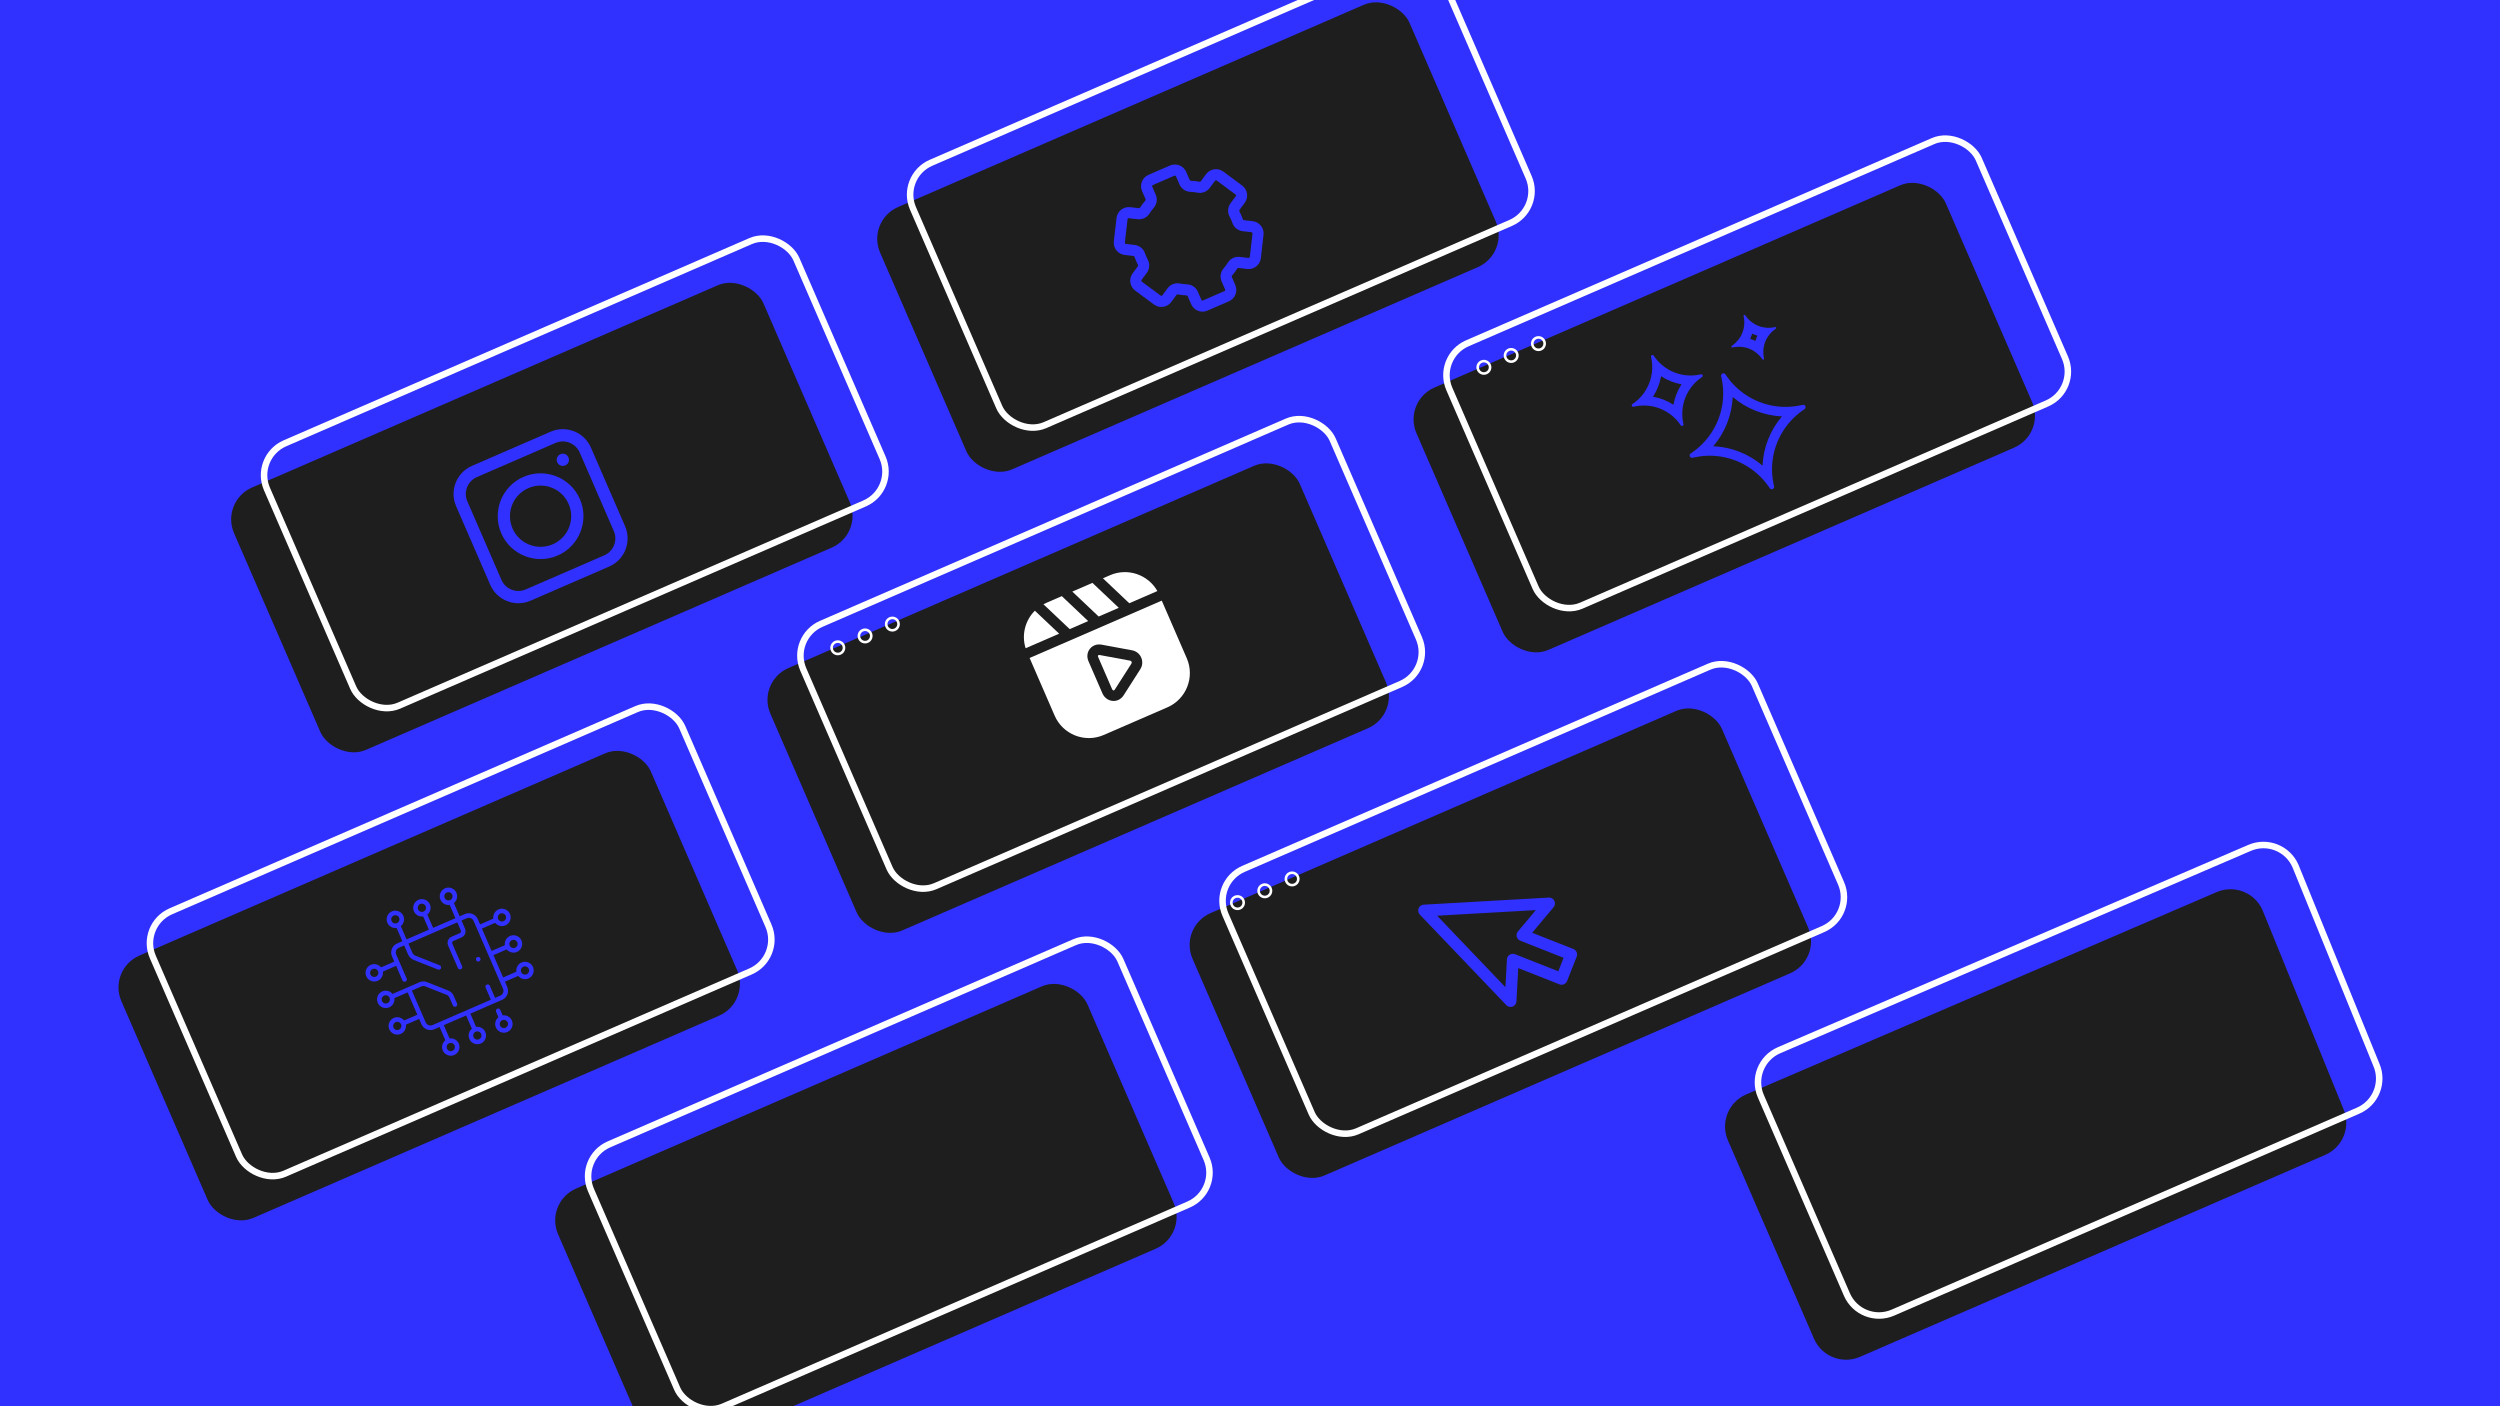 <?xml version="1.0" encoding="UTF-8" standalone="no"?>
<svg
   viewBox="0 0 1920 1080"
   version="1.1"
   id="svg4"
   sodipodi:docname="best-ai-video-generator-tools-featured-image.svg"
   inkscape:export-filename="wickedbackground.svg"
   inkscape:export-xdpi="96"
   inkscape:export-ydpi="96"
   inkscape:version="1.3.2 (091e20ef0f, 2023-11-25)"
   xmlns:inkscape="http://www.inkscape.org/namespaces/inkscape"
   xmlns:sodipodi="http://sodipodi.sourceforge.net/DTD/sodipodi-0.dtd"
   xmlns="http://www.w3.org/2000/svg"
   xmlns:svg="http://www.w3.org/2000/svg">
  <defs
     id="defs4" />
  <sodipodi:namedview
     id="namedview4"
     pagecolor="#ffffff"
     bordercolor="#000000"
     borderopacity="0.25"
     inkscape:showpageshadow="2"
     inkscape:pageopacity="0.0"
     inkscape:pagecheckerboard="0"
     inkscape:deskcolor="#d1d1d1"
     inkscape:zoom="0.21065889"
     inkscape:cx="958.89614"
     inkscape:cy="538.7857"
     inkscape:window-width="1578"
     inkscape:window-height="996"
     inkscape:window-x="0"
     inkscape:window-y="0"
     inkscape:window-maximized="1"
     inkscape:current-layer="g4" />
  <g
     transform="          rotate(0 960 540)           translate(-0 -0)          scale(1)        "
     id="g4">
    <rect
       width="1920"
       height="1080"
       fill="rgb(184, 171, 255)"
       id="rect1"
       style="fill:#3131ff;fill-opacity:1" />
    <rect
       class="cls-7"
       x="-220.73"
       y="715.79"
       width="443.25"
       height="219.68"
       rx="26.66"
       ry="26.66"
       transform="rotate(-23.47)"
       id="rect2"
       style="fill:#1e1e1e;stroke-width:0px" />
    <rect
       class="cls-3"
       x="-185.053"
       y="694.233"
       width="443.25"
       height="219.68"
       rx="26.66"
       ry="26.66"
       transform="rotate(-23.47)"
       id="rect3"
       style="fill:none;stroke:#ffffff;stroke-width:5px;stroke-miterlimit:10" />
    <rect
       class="cls-7"
       x="324.399"
       y="711.747"
       width="443.25"
       height="219.68"
       rx="26.66"
       ry="26.66"
       transform="rotate(-23.47)"
       id="rect4"
       style="fill:#1e1e1e;stroke-width:0px" />
    <rect
       class="cls-3"
       x="361.107"
       y="690.663"
       width="443.25"
       height="219.68"
       rx="26.66"
       ry="26.66"
       transform="rotate(-23.47)"
       id="rect5"
       style="fill:none;stroke:#ffffff;stroke-width:5px;stroke-miterlimit:10" />
    <circle
       class="cls-4"
       cx="643.425"
       cy="497.506"
       r="4.76"
       id="circle5"
       style="fill:none;stroke:#ffffff;stroke-width:2px;stroke-miterlimit:10" />
    <circle
       class="cls-4"
       cx="664.385"
       cy="488.406"
       r="4.76"
       id="circle6"
       style="fill:none;stroke:#ffffff;stroke-width:2px;stroke-miterlimit:10" />
    <circle
       class="cls-4"
       cx="685.335"
       cy="479.306"
       r="4.76"
       id="circle7"
       style="fill:none;stroke:#ffffff;stroke-width:2px;stroke-miterlimit:10" />
    <rect
       class="cls-7"
       x="865.327"
       y="711.748"
       width="443.25"
       height="219.68"
       rx="26.66"
       ry="26.66"
       transform="rotate(-23.47)"
       id="rect7"
       style="fill:#1e1e1e;stroke-width:0px" />
    <rect
       class="cls-3"
       x="902.029"
       y="690.655"
       width="443.25"
       height="219.68"
       rx="26.66"
       ry="26.66"
       transform="rotate(-23.47)"
       id="rect8"
       style="fill:none;stroke:#ffffff;stroke-width:5px;stroke-miterlimit:10" />
    <circle
       class="cls-4"
       cx="1139.625"
       cy="282.096"
       r="4.76"
       id="circle8"
       style="fill:none;stroke:#ffffff;stroke-width:2px;stroke-miterlimit:10" />
    <circle
       class="cls-4"
       cx="1160.585"
       cy="272.996"
       r="4.76"
       id="circle9"
       style="fill:none;stroke:#ffffff;stroke-width:2px;stroke-miterlimit:10" />
    <circle
       class="cls-4"
       cx="1181.545"
       cy="263.896"
       r="4.76"
       id="circle10"
       style="fill:none;stroke:#ffffff;stroke-width:2px;stroke-miterlimit:10" />
    <rect
       class="cls-7"
       x="15.613"
       y="1013.508"
       width="443.25"
       height="219.68"
       rx="26.66"
       ry="26.66"
       transform="rotate(-23.47)"
       id="rect10"
       style="fill:#1e1e1e;stroke-width:0px" />
    <rect
       class="cls-3"
       x="52.31"
       y="992.424"
       width="443.25"
       height="219.68"
       rx="26.66"
       ry="26.66"
       transform="rotate(-23.47)"
       id="rect11"
       style="fill:none;stroke:#ffffff;stroke-width:5px;stroke-miterlimit:10" />
    <rect
       class="cls-7"
       x="546.825"
       y="1013.512"
       width="443.25"
       height="219.68"
       rx="26.66"
       ry="26.66"
       transform="rotate(-23.47)"
       id="rect12"
       style="fill:#1e1e1e;stroke-width:0px" />
    <rect
       class="cls-3"
       x="583.522"
       y="992.428"
       width="443.25"
       height="219.68"
       rx="26.66"
       ry="26.66"
       transform="rotate(-23.47)"
       id="rect13"
       style="fill:none;stroke:#ffffff;stroke-width:5px;stroke-miterlimit:10" />
    <circle
       class="cls-4"
       cx="950.405"
       cy="693.216"
       r="4.76"
       id="circle13"
       style="fill:none;stroke:#ffffff;stroke-width:2px;stroke-miterlimit:10" />
    <circle
       class="cls-4"
       cx="971.365"
       cy="684.126"
       r="4.76"
       id="circle14"
       style="fill:none;stroke:#ffffff;stroke-width:2px;stroke-miterlimit:10" />
    <circle
       class="cls-4"
       cx="992.325"
       cy="675.026"
       r="4.76"
       id="circle15"
       style="fill:none;stroke:#ffffff;stroke-width:2px;stroke-miterlimit:10" />
    <path
       class="cls-7"
       d="m 1785.795,886.936 -357.33,155.12 c -13.6,5.91 -29.42,-0.34 -35.32,-13.94 l -66.09,-152.25 c -5.91,-13.6 0.34,-29.42 13.94,-35.32 l 361.35,-155.39 c 13.6,-5.91 29.42,0.34 35.32,13.94 l 62.07,152.52 c 5.91,13.6 -0.34,29.42 -13.94,35.32 z"
       id="path15"
       style="fill:#1e1e1e;stroke-width:0px" />
    <path
       class="cls-3"
       d="m 1811.075,852.976 -357.33,155.12 c -13.6,5.91 -29.42,-0.34 -35.32,-13.94 l -66.09,-152.25 c -5.91,-13.6 0.34,-29.42 13.94,-35.32 l 361.35,-155.39 c 13.6,-5.91 29.42,0.34 35.32,13.94 l 62.07,152.52 c 5.91,13.6 -0.34,29.42 -13.94,35.32 z"
       id="path16"
       style="fill:none;stroke:#ffffff;stroke-width:5px;stroke-miterlimit:10" />
    <rect
       class="cls-7"
       x="1.786"
       y="420.51"
       width="443.25"
       height="219.68"
       rx="26.66"
       ry="26.66"
       transform="rotate(-23.47)"
       id="rect16"
       style="fill:#1e1e1e;stroke-width:0px" />
    <rect
       class="cls-3"
       x="38.493"
       y="399.436"
       width="443.25"
       height="219.68"
       rx="26.66"
       ry="26.66"
       transform="rotate(-23.47)"
       id="rect17"
       style="fill:none;stroke:#ffffff;stroke-width:5px;stroke-miterlimit:10" />
    <rect
       class="cls-7"
       x="542.723"
       y="420.525"
       width="443.25"
       height="219.68"
       rx="26.66"
       ry="26.66"
       transform="rotate(-23.47)"
       id="rect18"
       style="fill:#1e1e1e;stroke-width:0px" />
    <rect
       class="cls-3"
       x="579.42"
       y="399.441"
       width="443.25"
       height="219.68"
       rx="26.66"
       ry="26.66"
       transform="rotate(-23.47)"
       id="rect19"
       style="fill:none;stroke:#ffffff;stroke-width:5px;stroke-miterlimit:10" />
    <g
       id="g20"
       transform="translate(366.315,218.176)">
      <path
         class="cls-6"
         d="M 56.58,113.37 -3.83,139.6 c -11.91,5.17 -17.38,19.03 -12.21,30.94 l 26.23,60.41 c 5.17,11.91 19.03,17.38 30.94,12.21 l 60.41,-26.23 c 11.91,-5.17 17.38,-19.03 12.21,-30.94 L 87.52,125.58 C 82.35,113.67 68.49,108.2 56.58,113.37 Z m 48.54,76.37 c 3.09,7.12 -0.21,15.47 -7.33,18.57 l -60.41,26.23 c -7.12,3.09 -15.47,-0.21 -18.57,-7.33 L -7.42,166.8 c -3.09,-7.12 0.21,-15.47 7.33,-18.57 L 60.32,122 c 7.12,-3.09 15.47,0.21 18.57,7.33 z"
         id="path19"
         style="fill:#3131ff;stroke-width:0px" />
      <path
         class="cls-6"
         d="m 35.74,148.06 c -16.66,7.23 -24.32,26.66 -17.09,43.32 7.23,16.66 26.66,24.32 43.32,17.09 16.66,-7.23 24.32,-26.66 17.09,-43.32 C 71.83,148.49 52.4,140.83 35.74,148.06 Z m 22.48,51.78 c -11.91,5.17 -25.77,-0.3 -30.94,-12.21 -5.17,-11.91 0.3,-25.77 12.21,-30.94 11.91,-5.17 25.77,0.3 30.94,12.21 5.17,11.91 -0.3,25.77 -12.21,30.94 z"
         id="path20"
         style="fill:#3131ff;stroke-width:0px" />
      <circle
         class="cls-6"
         cx="65.95"
         cy="134.95"
         r="4.7"
         id="circle20"
         style="fill:#3131ff;stroke-width:0px" />
    </g>
    <path
       class="cls-5"
       d="m 1330.835,266.836 c 2.08,-0.47 4.19,-0.62 6.25,-0.47 0.92,0.07 1.82,0.19 2.72,0.37 2.49,0.5 4.88,1.44 7.04,2.78 0.78,0.48 1.52,1.01 2.24,1.59 1.61,1.3 3.04,2.84 4.24,4.61 0.05,0.07 0.1,0.15 0.15,0.22 0.44,0.67 1.48,0.22 1.3,-0.56 -0.02,-0.09 -0.04,-0.17 -0.06,-0.26 -0.47,-2.08 -0.62,-4.19 -0.47,-6.25 0.07,-0.92 0.19,-1.82 0.37,-2.72 0.5,-2.49 1.44,-4.88 2.78,-7.04 0.48,-0.78 1.01,-1.52 1.59,-2.24 1.3,-1.61 2.84,-3.04 4.61,-4.24 0.07,-0.05 0.15,-0.1 0.22,-0.15 0.67,-0.44 0.22,-1.48 -0.56,-1.3 -0.09,0.02 -0.17,0.04 -0.26,0.06 -2.08,0.47 -4.19,0.62 -6.25,0.47 -0.92,-0.07 -1.82,-0.19 -2.72,-0.37 -2.49,-0.5 -4.88,-1.44 -7.04,-2.78 -0.78,-0.48 -1.52,-1.01 -2.24,-1.59 -1.61,-1.3 -3.04,-2.84 -4.24,-4.61 -0.05,-0.07 -0.1,-0.15 -0.15,-0.22 -0.44,-0.67 -1.48,-0.22 -1.3,0.56 0.02,0.09 0.04,0.17 0.06,0.26 0.47,2.08 0.62,4.19 0.47,6.25 -0.07,0.92 -0.19,1.82 -0.37,2.72 -0.5,2.49 -1.44,4.88 -2.78,7.04 -0.48,0.78 -1.01,1.52 -1.59,2.24 -1.3,1.61 -2.84,3.04 -4.61,4.24 -0.07,0.05 -0.15,0.1 -0.22,0.15 -0.67,0.44 -0.22,1.48 0.56,1.3 0.09,-0.02 0.17,-0.04 0.26,-0.06 z m 17.29,-5 c -1.3,-0.63 -2.64,-1.16 -4.02,-1.59 0.63,-1.3 1.16,-2.64 1.59,-4.02 1.3,0.63 2.65,1.16 4.02,1.59 -0.63,1.3 -1.16,2.64 -1.59,4.02 z m -87.54,49.65 c -1.86,0.1 -3.72,0.36 -5.58,0.78 -0.14,0.03 -0.27,0.06 -0.41,0.09 -1.23,0.29 -1.95,-1.35 -0.89,-2.05 0.12,-0.08 0.23,-0.16 0.35,-0.23 1.57,-1.07 3.03,-2.26 4.38,-3.54 0.8,-0.77 1.57,-1.57 2.28,-2.41 4.98,-5.8 7.86,-13.12 8.19,-20.75 0.05,-1.1 0.04,-2.21 -0.02,-3.32 -0.1,-1.86 -0.36,-3.72 -0.78,-5.58 -0.03,-0.14 -0.06,-0.27 -0.09,-0.41 -0.29,-1.23 1.35,-1.95 2.05,-0.89 0.08,0.12 0.16,0.23 0.23,0.35 1.07,1.57 2.26,3.03 3.54,4.38 0.77,0.8 1.57,1.57 2.41,2.28 5.8,4.98 13.12,7.86 20.75,8.19 1.1,0.05 2.21,0.04 3.32,-0.02 1.86,-0.1 3.72,-0.36 5.58,-0.78 0.14,-0.03 0.27,-0.06 0.41,-0.09 1.23,-0.29 1.95,1.35 0.89,2.05 -0.12,0.08 -0.23,0.16 -0.35,0.23 -1.57,1.07 -3.03,2.26 -4.38,3.54 -0.8,0.77 -1.57,1.57 -2.28,2.41 -4.98,5.8 -7.86,13.12 -8.19,20.75 -0.05,1.1 -0.04,2.21 0.02,3.32 0.1,1.86 0.36,3.72 0.78,5.58 0.03,0.14 0.06,0.27 0.09,0.41 0.29,1.23 -1.35,1.95 -2.05,0.89 -0.08,-0.12 -0.16,-0.23 -0.23,-0.35 -1.07,-1.57 -2.26,-3.03 -3.54,-4.38 -0.77,-0.8 -1.57,-1.57 -2.41,-2.28 -5.8,-4.98 -13.12,-7.86 -20.75,-8.19 -1.1,-0.05 -2.21,-0.04 -3.32,0.02 z m 8.9,-6.81 c 5.61,0.97 10.98,3.08 15.74,6.21 0.97,-5.61 3.08,-10.98 6.21,-15.74 -5.61,-0.97 -10.98,-3.08 -15.74,-6.21 -0.97,5.61 -3.08,10.98 -6.21,15.74 z m 35.5,45.91 c -1.25,0.18 -2.5,0.41 -3.75,0.68 -0.19,0.04 -0.39,0.09 -0.58,0.13 h -0.06 c 0,0 -0.08,0.03 -0.08,0.03 -0.12,0.03 -0.26,0.06 -0.53,0.12 l -0.09,0.02 c -1.98,0.45 -3.12,-2.17 -1.44,-3.31 l 0.08,-0.05 c 0.23,-0.15 0.35,-0.23 0.45,-0.3 l 0.07,-0.05 0.05,-0.03 c 0.17,-0.11 0.33,-0.22 0.49,-0.34 1.05,-0.73 2.07,-1.48 3.06,-2.27 0.84,-0.67 1.67,-1.37 2.46,-2.08 12.9,-11.58 19.62,-28.6 18.1,-45.87 -0.09,-1.07 -0.22,-2.14 -0.38,-3.2 -0.18,-1.25 -0.41,-2.5 -0.68,-3.75 -0.04,-0.19 -0.09,-0.39 -0.13,-0.58 v -0.06 c 0,0 -0.03,-0.08 -0.03,-0.08 -0.03,-0.12 -0.06,-0.25 -0.12,-0.52 v 0 c 0,0 -0.02,-0.1 -0.02,-0.1 -0.45,-1.98 2.17,-3.12 3.31,-1.44 l 0.05,0.08 c 0.15,0.23 0.23,0.35 0.3,0.45 l 0.05,0.07 0.03,0.05 c 0.11,0.17 0.22,0.33 0.34,0.49 0.73,1.05 1.48,2.07 2.27,3.06 0.67,0.84 1.37,1.67 2.08,2.46 11.58,12.9 28.6,19.62 45.87,18.1 1.07,-0.09 2.14,-0.22 3.2,-0.38 1.25,-0.18 2.5,-0.41 3.75,-0.68 0.19,-0.04 0.39,-0.09 0.58,-0.13 h 0.06 c 0,0 0.08,-0.03 0.08,-0.03 l 0.13,-0.03 0.4,-0.09 0.09,-0.02 c 1.98,-0.45 3.12,2.17 1.44,3.31 l -0.08,0.05 -0.26,0.17 -0.19,0.12 -0.07,0.05 -0.05,0.03 c -0.17,0.11 -0.33,0.22 -0.49,0.34 -1.05,0.73 -2.07,1.48 -3.06,2.27 -0.84,0.67 -1.67,1.37 -2.46,2.08 -12.9,11.58 -19.62,28.6 -18.1,45.87 0.09,1.07 0.22,2.14 0.38,3.2 0.18,1.25 0.41,2.5 0.68,3.75 0.04,0.19 0.09,0.39 0.13,0.58 v 0.06 c 0,0 0.03,0.08 0.03,0.08 0.03,0.12 0.06,0.25 0.12,0.52 l 0.02,0.1 c 0.45,1.98 -2.17,3.12 -3.31,1.44 l -0.05,-0.08 c -0.15,-0.23 -0.23,-0.35 -0.3,-0.45 l -0.05,-0.07 -0.03,-0.05 c -0.11,-0.17 -0.22,-0.33 -0.34,-0.49 -0.73,-1.05 -1.48,-2.07 -2.27,-3.06 -0.67,-0.84 -1.37,-1.67 -2.08,-2.46 -11.58,-12.9 -28.6,-19.62 -45.87,-18.1 -1.07,0.09 -2.14,0.22 -3.2,0.38 z m 10.82,-7.89 c 13.9,0.62 27.23,5.88 37.82,14.92 0.62,-13.9 5.88,-27.23 14.92,-37.82 -13.9,-0.62 -27.23,-5.88 -37.82,-14.92 -0.62,13.9 -5.88,27.23 -14.92,37.82 z"
       id="path21"
       style="fill:#3131ff;fill-rule:evenodd;stroke-width:0px" />
    <g
       id="g23"
       transform="translate(366.315,218.176)">
      <path
         class="cls-6"
         d="m 12.64,515.38 10.18,-4.42 c 1.84,2.29 5.06,3.18 7.89,1.95 3.39,-1.47 4.94,-5.42 3.47,-8.8 -1.47,-3.38 -5.42,-4.94 -8.8,-3.47 -2.83,1.23 -4.38,4.18 -3.96,7.09 l -10.18,4.42 -7.45,-17.16 10.18,-4.42 c 1.84,2.29 5.06,3.18 7.89,1.95 3.39,-1.47 4.94,-5.42 3.47,-8.8 -1.47,-3.38 -5.42,-4.94 -8.8,-3.47 -2.83,1.23 -4.38,4.18 -3.96,7.09 l -10.18,4.42 -1.76,-4.05 c -1.65,-3.8 -6.08,-5.55 -9.88,-3.9 l -4.05,1.76 -4.42,-10.18 c 2.29,-1.84 3.18,-5.06 1.95,-7.88 -1.47,-3.39 -5.42,-4.94 -8.8,-3.47 -3.38,1.47 -4.94,5.42 -3.47,8.8 1.23,2.83 4.18,4.38 7.09,3.96 l 4.42,10.18 -17.16,7.45 -4.42,-10.18 c 2.29,-1.84 3.18,-5.06 1.95,-7.89 -1.47,-3.39 -5.42,-4.94 -8.8,-3.47 -3.39,1.47 -4.94,5.42 -3.47,8.8 1.23,2.83 4.18,4.38 7.09,3.96 l 4.42,10.18 -17.16,7.45 -4.42,-10.18 c 2.29,-1.84 3.18,-5.06 1.95,-7.89 -1.47,-3.39 -5.42,-4.94 -8.8,-3.47 -3.39,1.47 -4.94,5.42 -3.47,8.8 1.23,2.83 4.18,4.38 7.09,3.96 l 4.42,10.18 -4.05,1.76 c -3.8,1.65 -5.55,6.08 -3.9,9.88 l 1.76,4.05 -10.18,4.42 c -1.84,-2.29 -5.06,-3.18 -7.88,-1.95 -3.39,1.47 -4.94,5.42 -3.47,8.8 1.47,3.38 5.42,4.94 8.8,3.47 2.83,-1.23 4.38,-4.18 3.96,-7.09 l 10.18,-4.42 4.86,11.19 c 0.39,0.89 1.43,1.3 2.32,0.91 0.89,-0.39 1.3,-1.43 0.91,-2.32 l -8.02,-18.47 c -0.87,-2.01 0.05,-4.36 2.07,-5.24 l 4.05,-1.76 3.02,6.95 c 0.85,1.96 2.41,3.46 4.39,4.25 l 18.57,7.33 c 0.45,0.18 0.93,0.16 1.35,-0.02 0.42,-0.18 0.76,-0.52 0.94,-0.97 0.36,-0.91 -0.09,-1.93 -0.99,-2.29 l -18.57,-7.33 c -1.11,-0.44 -1.98,-1.28 -2.45,-2.37 l -3.02,-6.95 37.55,-16.3 2.71,6.24 c 0.35,0.8 -0.02,1.74 -0.83,2.09 l -6.26,2.72 c -2.59,1.12 -3.78,4.14 -2.66,6.73 l 7.52,17.32 c 0.39,0.89 1.43,1.3 2.32,0.91 0.89,-0.39 1.3,-1.43 0.91,-2.32 l -7.52,-17.32 c -0.35,-0.8 0.02,-1.74 0.83,-2.09 l 6.26,-2.72 c 2.59,-1.12 3.78,-4.14 2.66,-6.73 l -2.71,-6.24 4.05,-1.76 c 2.01,-0.87 4.36,0.05 5.24,2.07 l 22.62,52.11 c 0.87,2.01 -0.05,4.36 -2.07,5.24 l -4.05,1.76 -4.04,-9.32 c -0.39,-0.89 -1.43,-1.3 -2.32,-0.91 -0.89,0.39 -1.3,1.43 -0.91,2.32 l 4.04,9.32 -44.83,19.46 c -2.01,0.87 -4.36,-0.05 -5.24,-2.07 L -50,542.58 l 7.27,-3.16 c 0.96,-0.42 2.02,-0.43 3,-0.05 l 16.43,6.48 c 0.97,0.38 1.74,1.12 2.16,2.08 l 2.62,6.03 c 0.39,0.89 1.43,1.3 2.32,0.91 0.89,-0.39 1.3,-1.43 0.91,-2.32 l -2.62,-6.03 c -0.79,-1.82 -2.25,-3.23 -4.1,-3.96 l -16.43,-6.48 c -1.85,-0.73 -3.87,-0.7 -5.7,0.1 l -20.68,8.98 c -1.84,-2.29 -5.06,-3.18 -7.89,-1.95 -3.39,1.47 -4.94,5.42 -3.47,8.8 1.47,3.38 5.42,4.94 8.8,3.47 2.83,-1.23 4.38,-4.18 3.96,-7.09 l 10.18,-4.42 7.45,17.16 -10.18,4.42 c -1.84,-2.29 -5.06,-3.18 -7.89,-1.95 -3.39,1.47 -4.94,5.42 -3.47,8.8 1.47,3.38 5.42,4.94 8.8,3.47 2.83,-1.23 4.38,-4.18 3.96,-7.09 l 10.18,-4.42 1.76,4.05 c 1.65,3.8 6.08,5.55 9.88,3.9 l 4.05,-1.76 4.42,10.18 c -2.29,1.84 -3.18,5.06 -1.95,7.88 1.47,3.39 5.42,4.94 8.8,3.47 3.38,-1.47 4.94,-5.42 3.47,-8.8 -1.23,-2.83 -4.18,-4.38 -7.09,-3.96 l -4.42,-10.18 17.16,-7.45 4.42,10.18 c -2.29,1.84 -3.18,5.06 -1.95,7.89 1.47,3.39 5.42,4.94 8.8,3.47 3.38,-1.47 4.94,-5.42 3.47,-8.8 -1.23,-2.83 -4.18,-4.38 -7.09,-3.96 l -4.42,-10.18 24.44,-10.61 c 3.8,-1.65 5.55,-6.08 3.9,-9.88 l -1.76,-4.05 10.18,-4.42 c 1.84,2.29 5.06,3.18 7.88,1.95 3.39,-1.47 4.94,-5.42 3.47,-8.8 -1.47,-3.39 -5.42,-4.94 -8.8,-3.47 -2.83,1.23 -4.38,4.18 -3.96,7.09 l -10.18,4.42 -7.45,-17.16 v 0 z m 14.14,-11.51 c 1.6,-0.7 3.47,0.04 4.17,1.64 0.7,1.6 -0.04,3.47 -1.64,4.17 -1.6,0.7 -3.47,-0.04 -4.17,-1.64 -0.7,-1.6 0.04,-3.47 1.64,-4.17 z m -8.86,-20.39 c 1.6,-0.7 3.47,0.04 4.17,1.64 0.7,1.6 -0.04,3.47 -1.64,4.17 -1.6,0.7 -3.47,-0.04 -4.17,-1.64 -0.7,-1.6 0.04,-3.47 1.64,-4.17 z M -24.8,471.44 c -0.7,-1.6 0.04,-3.47 1.64,-4.17 1.6,-0.7 3.47,0.04 4.17,1.64 0.7,1.6 -0.04,3.47 -1.64,4.17 -1.6,0.7 -3.47,-0.04 -4.17,-1.64 z m -20.4,8.85 c -0.7,-1.6 0.04,-3.47 1.64,-4.17 1.6,-0.7 3.47,0.04 4.17,1.64 0.7,1.6 -0.04,3.47 -1.64,4.17 -1.6,0.7 -3.47,-0.04 -4.17,-1.64 z m -20.39,8.85 c -0.7,-1.6 0.04,-3.47 1.64,-4.17 1.6,-0.7 3.47,0.04 4.17,1.64 0.7,1.6 -0.04,3.47 -1.64,4.17 -1.6,0.7 -3.47,-0.04 -4.17,-1.64 z m -12.04,42.73 c -1.6,0.7 -3.47,-0.04 -4.17,-1.64 -0.7,-1.6 0.04,-3.47 1.64,-4.17 1.6,-0.7 3.47,0.04 4.17,1.64 0.7,1.6 -0.04,3.47 -1.64,4.17 z m 8.85,20.39 c -1.6,0.7 -3.47,-0.04 -4.17,-1.64 -0.7,-1.6 0.04,-3.47 1.64,-4.17 1.6,-0.7 3.47,0.04 4.17,1.64 0.7,1.6 -0.04,3.47 -1.64,4.17 z m 8.85,20.39 c -1.6,0.7 -3.47,-0.04 -4.17,-1.64 -0.7,-1.6 0.04,-3.47 1.64,-4.17 1.6,-0.7 3.47,0.04 4.17,1.64 0.7,1.6 -0.04,3.47 -1.64,4.17 z m 42.73,12.04 c 0.7,1.6 -0.04,3.47 -1.64,4.17 -1.6,0.7 -3.47,-0.04 -4.17,-1.64 -0.7,-1.6 0.04,-3.47 1.64,-4.17 1.6,-0.7 3.47,0.04 4.17,1.64 z m 20.39,-8.85 c 0.7,1.6 -0.04,3.47 -1.64,4.17 -1.6,0.7 -3.47,-0.04 -4.17,-1.64 -0.7,-1.6 0.04,-3.47 1.64,-4.17 1.6,-0.7 3.47,0.04 4.17,1.64 z m 32.44,-51.58 c 1.6,-0.7 3.47,0.04 4.17,1.64 0.7,1.6 -0.04,3.47 -1.64,4.17 -1.6,0.7 -3.47,-0.04 -4.17,-1.64 -0.7,-1.6 0.04,-3.47 1.64,-4.17 z"
         id="path22"
         style="fill:#3131ff;stroke-width:0px" />
      <path
         class="cls-6"
         d="m 19.72,561.63 -1.83,-4.22 c -0.39,-0.89 -1.43,-1.3 -2.32,-0.91 -0.89,0.39 -1.3,1.43 -0.91,2.32 l 1.83,4.22 c -2.29,1.84 -3.18,5.06 -1.95,7.89 1.47,3.39 5.42,4.94 8.8,3.47 3.39,-1.47 4.94,-5.42 3.47,-8.8 -1.23,-2.83 -4.18,-4.38 -7.09,-3.96 v 0 z m 2.22,9.53 c -1.6,0.7 -3.47,-0.04 -4.17,-1.64 -0.7,-1.6 0.04,-3.47 1.64,-4.17 1.6,-0.7 3.47,0.04 4.17,1.64 0.7,1.6 -0.04,3.47 -1.64,4.17 z"
         id="path23"
         style="fill:#3131ff;stroke-width:0px" />
      <circle
         class="cls-6"
         cx="0.96"
         cy="518.53"
         r="1.76"
         id="circle23"
         style="fill:#3131ff;stroke-width:0px" />
    </g>
    <path
       class="cls-6"
       d="m 1161.905,772.956 -0.23,0.1 c -1.69,0.62 -3.58,0.19 -4.83,-1.12 l -66.41,-69.52 c -1.72,-1.8 -1.66,-4.65 0.14,-6.38 0.78,-0.74 1.79,-1.19 2.87,-1.25 l 95.99,-5.44 c 2.49,-0.14 4.62,1.76 4.76,4.25 0.06,1.15 -0.31,2.27 -1.05,3.15 l -16.43,19.61 31.65,12.49 c 2.32,0.91 3.45,3.53 2.54,5.85 l -7.39,18.74 c -0.91,2.32 -3.53,3.45 -5.85,2.54 l -31.66,-12.49 -1.38,25.56 c -0.09,1.71 -1.14,3.22 -2.71,3.9 z m -1.87,-40.08 c 1.1,-0.48 2.34,-0.5 3.45,-0.06 l 33.28,13.13 4.08,-10.35 -33.28,-13.14 c -2.32,-0.92 -3.45,-3.54 -2.53,-5.85 0.18,-0.45 0.42,-0.86 0.73,-1.23 l 13.76,-16.42 -75.83,4.3 52.46,54.92 1.16,-21.39 c 0.08,-1.45 0.85,-2.77 2.07,-3.55 0.2,-0.14 0.42,-0.26 0.64,-0.36 z"
       id="path24"
       style="fill:#3131ff;stroke-width:0px" />
    <path
       class="cls-6"
       d="m 943.795,231.396 -16.5,7.16 c -4.8,2.08 -10.38,-0.12 -12.47,-4.92 l -2.7,-6.22 c -0.15,-0.34 -0.49,-0.55 -0.91,-0.56 -2.2,-0.08 -4.42,-0.34 -6.6,-0.76 -0.41,-0.09 -0.8,0.05 -1.01,0.35 l -4.04,5.46 c -1.5,2.03 -3.71,3.36 -6.22,3.74 -2.51,0.38 -5,-0.25 -7.03,-1.75 l -14.46,-10.72 c -2.03,-1.5 -3.36,-3.71 -3.74,-6.22 -0.37,-2.5 0.25,-5 1.76,-7.04 l 4.04,-5.44 c 0.21,-0.29 0.26,-0.65 0.13,-0.92 -0.56,-1.04 -1.07,-2.11 -1.53,-3.18 -0.46,-1.07 -0.89,-2.17 -1.26,-3.26 -0.09,-0.29 -0.4,-0.49 -0.76,-0.54 l -6.73,-0.77 c -2.51,-0.29 -4.76,-1.54 -6.34,-3.52 -1.57,-1.98 -2.28,-4.46 -1.99,-6.97 l 2.04,-17.88 c 0.29,-2.51 1.54,-4.76 3.52,-6.34 1.98,-1.57 4.46,-2.29 6.97,-1.99 l 6.73,0.78 c 0.35,0.03 0.72,-0.16 0.94,-0.5 1.18,-1.88 2.51,-3.68 3.95,-5.34 0.29,-0.34 0.36,-0.73 0.22,-1.07 l -2.7,-6.22 c -2.08,-4.8 0.12,-10.38 4.92,-12.47 l 16.51,-7.17 c 4.8,-2.08 10.38,0.12 12.47,4.92 l 2.7,6.22 c 0.15,0.34 0.49,0.55 0.91,0.56 2.2,0.08 4.42,0.34 6.6,0.76 0.41,0.09 0.8,-0.05 1.01,-0.35 l 4.04,-5.46 c 1.5,-2.03 3.7,-3.36 6.22,-3.74 2.5,-0.37 5,0.25 7.03,1.75 l 14.46,10.72 c 2.03,1.5 3.36,3.71 3.74,6.22 0.38,2.51 -0.25,5 -1.76,7.04 l -4.04,5.44 c -0.21,0.29 -0.26,0.65 -0.13,0.92 0.55,1.05 1.06,2.11 1.52,3.18 0.46,1.07 0.89,2.17 1.26,3.26 0.09,0.29 0.4,0.49 0.76,0.54 l 6.73,0.77 c 2.51,0.29 4.76,1.54 6.34,3.52 1.57,1.98 2.28,4.46 1.99,6.97 l -2.04,17.88 c -0.29,2.51 -1.54,4.76 -3.52,6.34 -1.98,1.57 -4.46,2.29 -6.97,1.99 l -6.73,-0.78 c -0.36,-0.04 -0.72,0.16 -0.94,0.5 -1.18,1.88 -2.51,3.68 -3.95,5.34 -0.29,0.34 -0.36,0.73 -0.22,1.07 l 2.7,6.22 c 2.08,4.8 -0.12,10.38 -4.92,12.47 z m -43.24,-13.06 c 1.73,-0.75 3.69,-0.98 5.66,-0.6 1.76,0.34 3.55,0.55 5.33,0.61 3.72,0.15 6.94,2.33 8.4,5.69 l 2.7,6.22 c 0.2,0.47 0.76,0.69 1.25,0.48 l 16.51,-7.17 c 0.47,-0.2 0.69,-0.76 0.48,-1.25 l -2.7,-6.22 c -1.46,-3.36 -0.85,-7.2 1.58,-10.03 1.17,-1.34 2.24,-2.8 3.19,-4.31 1.98,-3.15 5.48,-4.86 9.13,-4.44 l 6.75,0.77 c 0.52,0.05 0.99,-0.32 1.04,-0.84 l 2.04,-17.88 c 0.03,-0.32 -0.08,-0.55 -0.19,-0.69 -0.11,-0.14 -0.31,-0.32 -0.63,-0.35 l -6.73,-0.78 c -3.6,-0.42 -6.69,-2.86 -7.85,-6.24 -0.32,-0.87 -0.66,-1.76 -1.03,-2.62 -0.37,-0.86 -0.79,-1.72 -1.23,-2.55 -1.68,-3.16 -1.37,-7.07 0.8,-10 l 4.04,-5.44 c 0.2,-0.26 0.21,-0.52 0.17,-0.71 -0.03,-0.17 -0.11,-0.43 -0.37,-0.61 l -14.46,-10.72 c -0.43,-0.31 -1.01,-0.23 -1.32,0.2 l -4.04,5.46 c -2.19,2.95 -5.82,4.34 -9.48,3.65 -1.76,-0.34 -3.55,-0.55 -5.33,-0.61 -3.71,-0.17 -6.94,-2.35 -8.4,-5.71 l -2.7,-6.22 c -0.21,-0.48 -0.77,-0.7 -1.25,-0.49 l -16.5,7.16 c -0.48,0.21 -0.7,0.77 -0.49,1.25 l 2.7,6.22 c 1.46,3.36 0.85,7.2 -1.58,10.03 -1.17,1.34 -2.24,2.8 -3.19,4.31 -1.99,3.16 -5.48,4.86 -9.13,4.44 l -6.75,-0.77 c -0.52,-0.05 -0.99,0.32 -1.04,0.84 l -2.04,17.88 c -0.03,0.32 0.08,0.55 0.19,0.69 0.11,0.14 0.31,0.32 0.63,0.35 l 6.73,0.78 c 3.6,0.42 6.69,2.86 7.85,6.24 0.32,0.87 0.66,1.76 1.03,2.62 0.37,0.86 0.79,1.72 1.23,2.55 1.68,3.16 1.37,7.07 -0.8,10 l -4.04,5.44 c -0.2,0.26 -0.21,0.52 -0.17,0.71 0.03,0.17 0.11,0.43 0.37,0.61 l 14.46,10.72 c 0.43,0.31 1.01,0.23 1.32,-0.2 l 4.04,-5.46 c 1.01,-1.35 2.33,-2.37 3.82,-3.02 z"
       id="path25"
       style="fill:#3131ff;stroke-width:0px" />
    <g
       id="g30"
       transform="translate(366.315,218.176)">
      <polygon
         class="cls-8"
         points="477.47,255.32 492.9,248.62 472.67,229.46 457.22,236.16 "
         id="polygon25"
         style="fill:#ffffff;stroke-width:0px" />
      <path
         class="cls-8"
         d="m 500.98,245.11 21.57,-9.36 c -7.11,-12.59 -22.77,-18.06 -36.32,-12.18 l -5.49,2.39 20.24,19.16 z"
         id="path26"
         style="fill:#ffffff;stroke-width:0px" />
      <path
         class="cls-8"
         d="m 455.19,264.99 14.21,-6.17 -20.24,-19.16 -11.89,5.16 c -0.77,0.33 -1.49,0.7 -2.22,1.09 l 20.15,19.07 z"
         id="path27"
         style="fill:#ffffff;stroke-width:0px" />
      <path
         class="cls-8"
         d="m 424.43,287.17 19.23,44.29 c 6.28,14.47 23.18,21.13 37.64,14.85 l 48.97,-21.26 c 14.48,-6.29 21.15,-23.18 14.87,-37.65 l -19.23,-44.29 -101.48,44.05 z m 85.02,8.59 -12.83,20.08 c -1.06,1.65 -2.5,2.88 -4.16,3.6 -1.31,0.57 -2.76,0.82 -4.24,0.69 -3.42,-0.26 -6.43,-2.49 -7.86,-5.78 L 469.62,289.6 c -1.42,-3.28 -1.02,-6.82 1.09,-9.48 2.13,-2.66 5.49,-3.85 9.01,-3.2 l 23.43,4.34 c 3.12,0.57 5.73,2.66 6.99,5.57 1.28,2.92 1.02,6.24 -0.69,8.92 z"
         id="path28"
         style="fill:#ffffff;stroke-width:0px" />
      <path
         class="cls-8"
         d="m 501.69,289.23 -23.43,-4.34 c -0.35,-0.07 -0.67,-0.05 -0.9,0.05 -0.12,0.05 -0.22,0.13 -0.3,0.22 -0.23,0.29 -0.23,0.73 -0.01,1.23 l 10.74,24.75 c 0.24,0.56 0.65,0.91 1.07,0.95 0.35,0.02 0.66,-0.17 0.94,-0.58 l 12.83,-20.08 c 0.35,-0.55 0.21,-1.08 0.1,-1.34 -0.11,-0.26 -0.39,-0.73 -1.03,-0.85 z"
         id="path29"
         style="fill:#ffffff;stroke-width:0px" />
      <path
         class="cls-8"
         d="m 447.11,268.5 -18.65,-17.66 c -7.4,7.39 -10.37,18.5 -7.1,28.84 z"
         id="path30"
         style="fill:#ffffff;stroke-width:0px" />
    </g>
    <rect
       class="cls-2"
       width="1000"
       height="630"
       id="rect30"
       style="fill:none;stroke-width:0px"
       x="366.315"
       y="218.176" />
  </g>
</svg>
